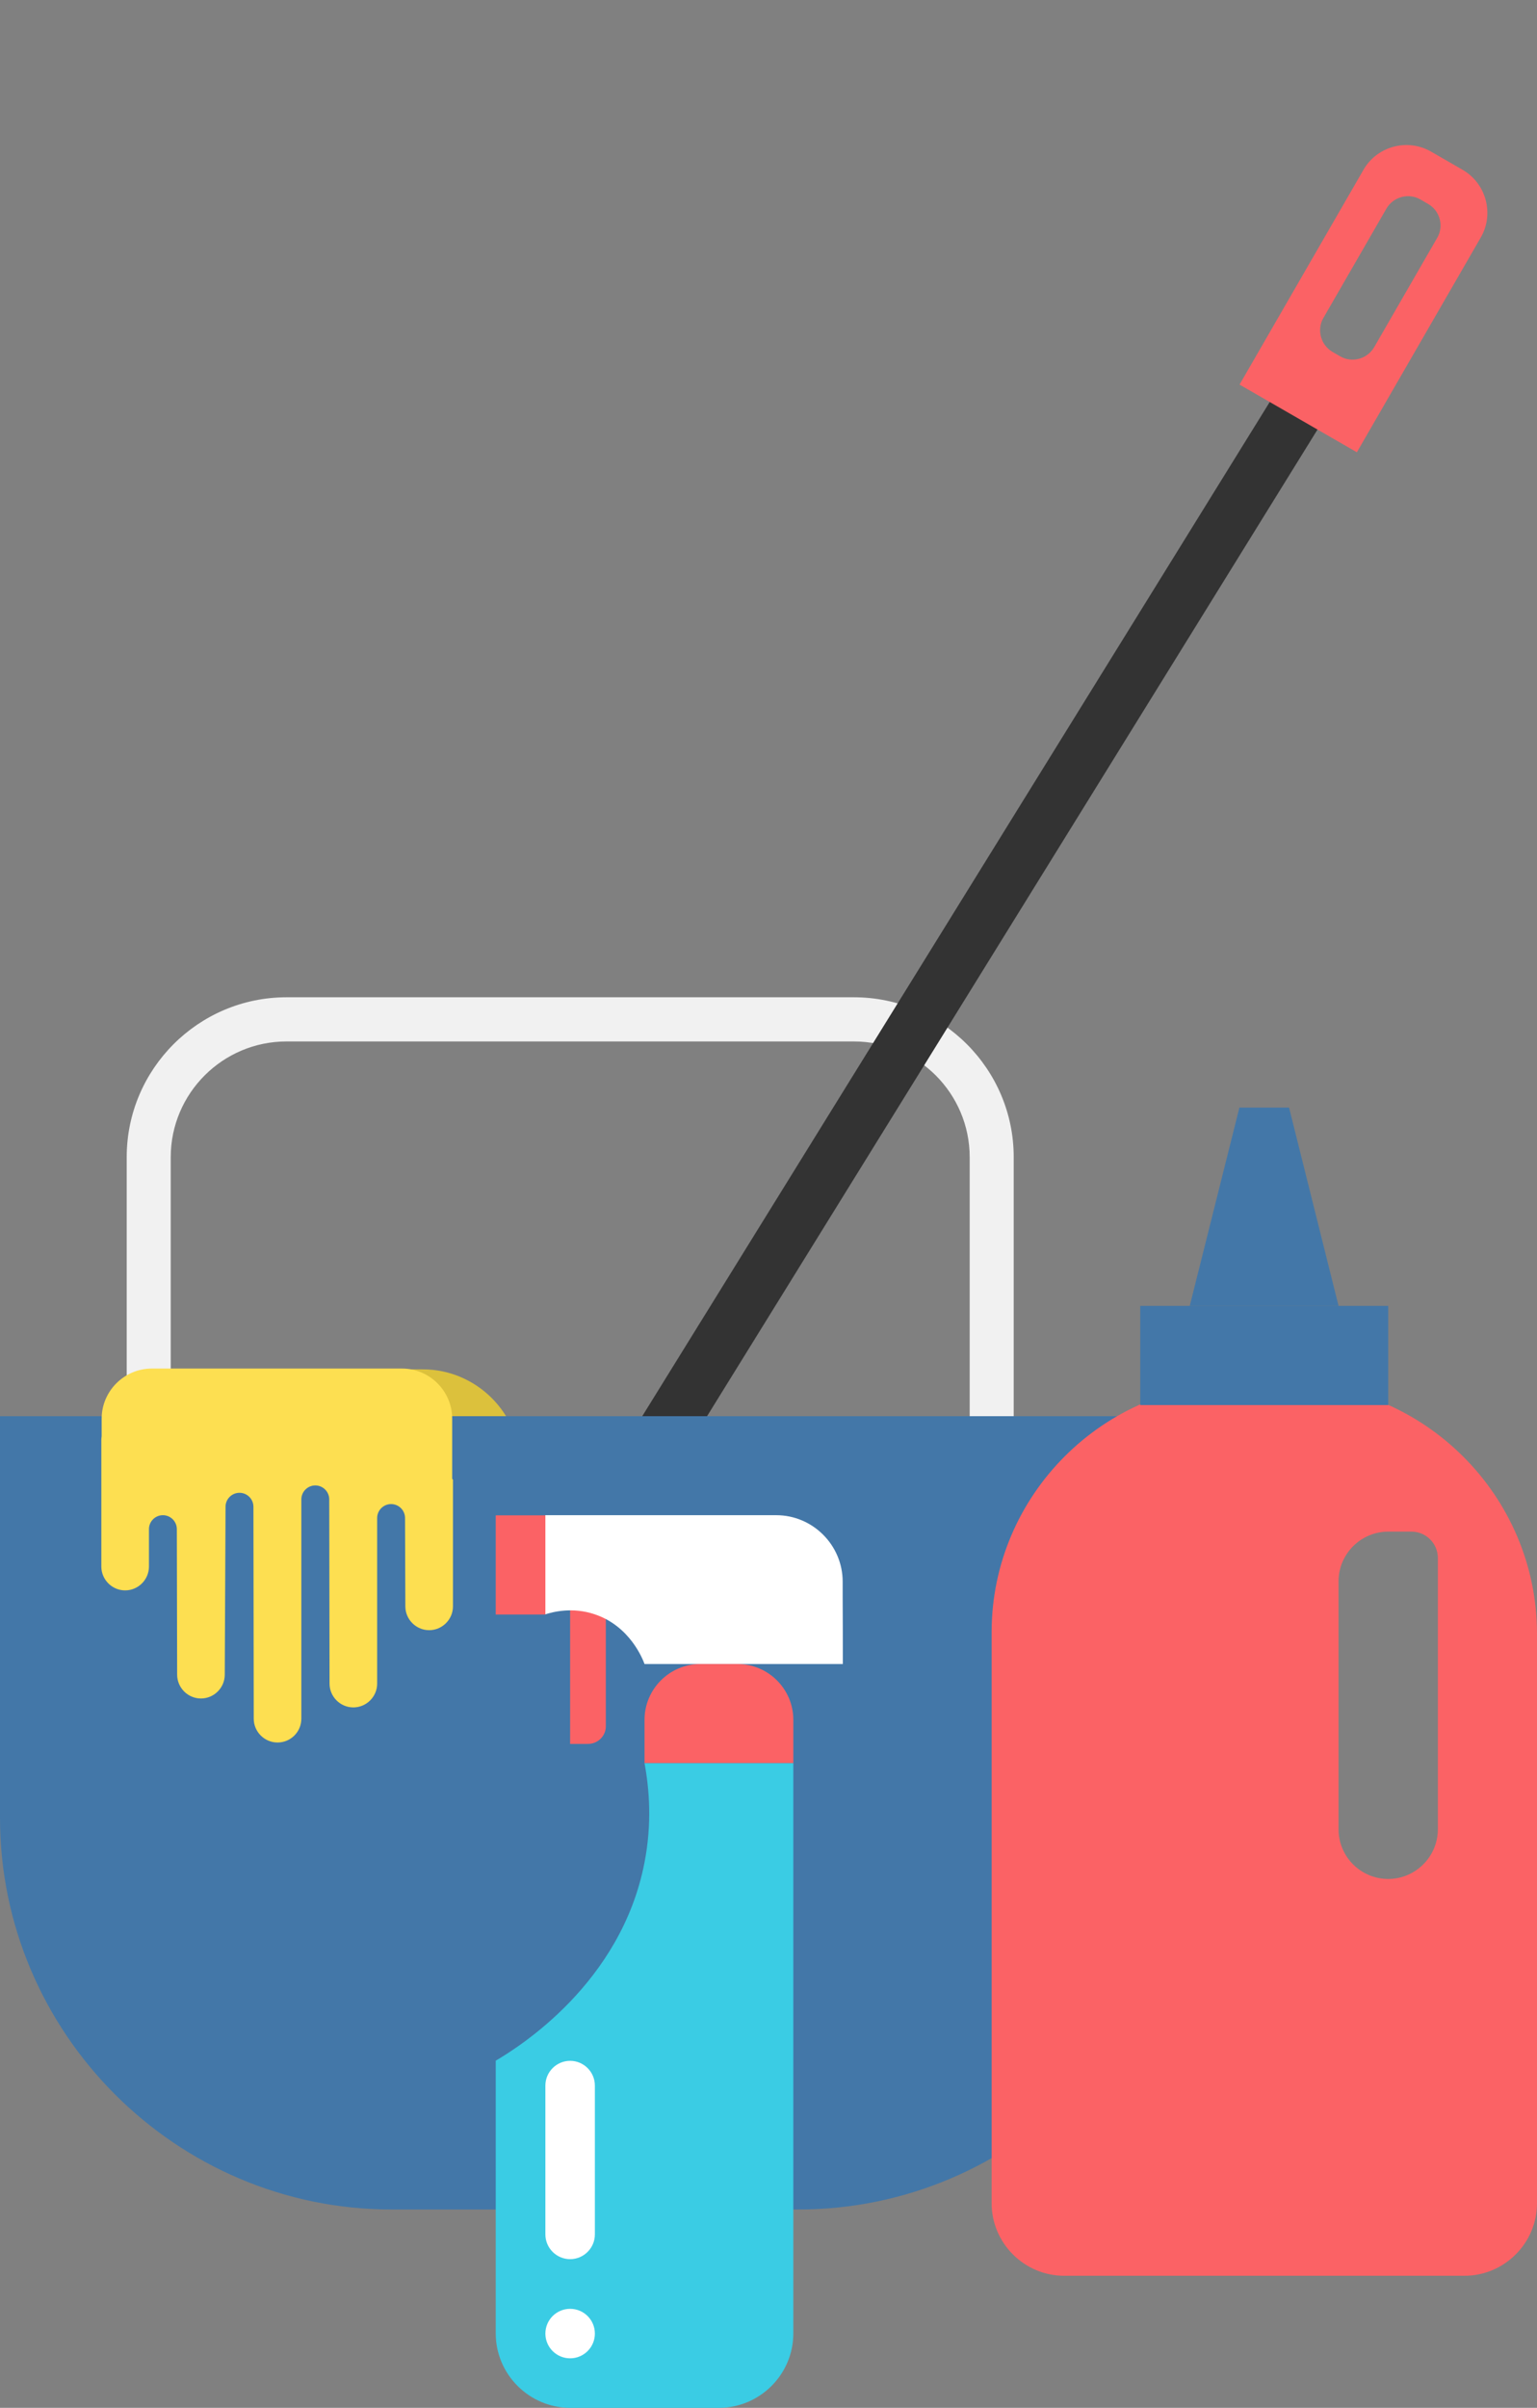 <?xml version="1.0" encoding="utf-8"?>
<!-- Generator: Adobe Illustrator 27.3.1, SVG Export Plug-In . SVG Version: 6.00 Build 0)  -->
<svg version="1.1" id="Слой_1" xmlns="http://www.w3.org/2000/svg" xmlns:xlink="http://www.w3.org/1999/xlink" x="0px" y="0px"
	 viewBox="0 0 98.13 153.7" style="enable-background:new 0 0 98.13 153.7;" xml:space="preserve">
<rect x="0" y="0" width="98.13" height="153.7" fill="#808080" stroke="none"/>
<style type="text/css">
	.st0{fill:#F1F1F1;}
	.st1{fill:#333333;}
	.st2{fill:#DCC13C;}
	.st3{fill:#4377A8;}
	.st4{fill:#FB6265;}
	.st5{fill:#FFFFFF;}
	.st6{fill:#3ACCE4;}
	.st7{fill:#FDDF51;}
</style>
<g>
	<path class="st0" d="M54.51,104.46H18.29c-5.62,0-10.2-4.58-10.2-10.2v-20.4c0-5.62,4.58-10.2,10.2-10.2h36.23
		c5.62,0,10.2,4.58,10.2,10.2v20.4C64.71,99.89,60.14,104.46,54.51,104.46z M18.29,66.48c-4.07,0-7.39,3.31-7.39,7.39v20.4
		c0,4.07,3.31,7.39,7.39,7.39h36.23c4.07,0,7.39-3.31,7.39-7.39v-20.4c0-4.07-3.31-7.39-7.39-7.39H18.29z"/>
	
		<rect x="22.02" y="57.47" transform="matrix(0.526 -0.85 0.85 0.526 -20.802 81.109)" class="st1" width="80.76" height="3.52"/>
	<path class="st2" d="M26.99,99.89h-7.56c-3.43,0-6.24-2.81-6.24-6.24v0c0-3.43,2.81-6.24,6.24-6.24h7.56
		c3.43,0,6.24,2.81,6.24,6.24v0C33.24,97.08,30.43,99.89,26.99,99.89z"/>
	<path class="st3" d="M50.97,141.04H25c-13.75,0-25-11.25-25-25V90.4h75.97v25.65C75.97,129.79,64.72,141.04,50.97,141.04z"/>
	<path class="st4" d="M82.13,88.29h-2.92c-8.74,0-15.9,7.15-15.9,15.9v36.45c0,2.54,2.08,4.63,4.63,4.63H93.5
		c2.54,0,4.63-2.08,4.63-4.63v-36.35C98.13,95.49,90.93,88.29,82.13,88.29z M91.8,116.77c0,1.74-1.42,3.17-3.17,3.17
		s-3.17-1.42-3.17-3.17v-15.83c0-1.74,1.42-3.17,3.17-3.17h1.49c0.92,0,1.68,0.75,1.68,1.68V116.77z"/>
	<rect x="72.8" y="83.36" class="st3" width="15.83" height="6.33"/>
	<path class="st3" d="M85.46,83.36h-9.5c1.06-4.22,2.11-8.44,3.17-12.66c1.06,0,2.11,0,3.17,0C83.35,74.92,84.41,79.14,85.46,83.36z
		"/>
	<path class="st4" d="M37.54,111.32H36.4v-11.25c0-0.63,0.51-1.14,1.14-1.14c0.63,0,1.14,0.51,1.14,1.14v10.11
		C38.69,110.81,38.17,111.32,37.54,111.32z"/>
	<path class="st5" d="M53.81,106.22c-4.22,0-8.44,0-12.66,0c-0.11-0.3-0.92-2.41-3.17-3.17c-1.44-0.49-2.7-0.15-3.17,0
		c0-2.11,0-4.22,0-6.33c4.92,0,9.83,0,14.75,0c2.33,0,4.24,1.91,4.24,4.24v1.01C53.81,103.4,53.81,104.81,53.81,106.22z"/>
	<rect x="31.65" y="96.73" class="st4" width="3.17" height="6.33"/>
	<path class="st4" d="M50.65,112.55h-9.5v-2.77c0-1.96,1.6-3.56,3.56-3.56h2.38c1.96,0,3.56,1.6,3.56,3.56V112.55z"/>
	<path class="st6" d="M45.9,153.7h-9.5c-2.61,0-4.75-2.14-4.75-4.75c0-5.8,0-11.61,0-17.41c1.44-0.85,8.01-4.92,9.5-12.66
		c0.48-2.47,0.31-4.66,0-6.33c3.17,0,6.33,0,9.5,0v36.4C50.65,151.57,48.51,153.7,45.9,153.7z"/>
	<path class="st5" d="M36.4,144.21L36.4,144.21c-0.87,0-1.58-0.71-1.58-1.58v-9.5c0-0.87,0.71-1.58,1.58-1.58h0
		c0.87,0,1.58,0.71,1.58,1.58v9.5C37.98,143.5,37.27,144.21,36.4,144.21z"/>
	<circle class="st5" cx="36.4" cy="148.96" r="1.58"/>
	<path class="st4" d="M93.38,10.84l-2.01-1.16c-1.51-0.87-3.45-0.35-4.32,1.16l-7.91,13.71l7.49,4.32l7.91-13.71
		C95.41,13.66,94.89,11.71,93.38,10.84z M91.76,15.18l-4.03,6.99c-0.44,0.75-1.41,1.01-2.16,0.58l-0.5-0.29
		c-0.75-0.44-1.01-1.41-0.58-2.16l4.03-6.99c0.44-0.75,1.41-1.01,2.16-0.58l0.5,0.29C91.93,13.45,92.2,14.43,91.76,15.18z"/>
	<path class="st7" d="M28.87,94.36v-3.8c0-1.76-1.44-3.2-3.2-3.2H9.69c-1.76,0-3.2,1.44-3.2,3.2v1.12
		c-0.01,0.08-0.02,0.15-0.02,0.23V100c0,0.83,0.68,1.52,1.52,1.52c0.83,0,1.52-0.68,1.52-1.52c0-0.8,0-1.59,0-2.39
		c0-0.49,0.4-0.89,0.89-0.89c0.49,0,0.89,0.4,0.89,0.89c0.01,3.1,0.01,6.19,0.02,9.29c0,0.83,0.68,1.52,1.52,1.52
		c0.83,0,1.52-0.68,1.52-1.52c0.02-3.57,0.03-7.14,0.05-10.72c0-0.49,0.4-0.89,0.89-0.89c0.49,0,0.89,0.4,0.89,0.89
		c0.01,4.51,0.01,9.02,0.02,13.53c0,0.83,0.68,1.52,1.52,1.52s1.52-0.68,1.52-1.52c0-4.67,0-9.33,0-14c0-0.49,0.4-0.89,0.89-0.89
		c0.49,0,0.89,0.4,0.89,0.89c0.01,3.92,0.01,7.84,0.02,11.76c0,0.83,0.68,1.52,1.52,1.52c0.83,0,1.52-0.68,1.52-1.52
		c0-3.52,0-7.04,0-10.57c0-0.49,0.4-0.89,0.89-0.89c0.49,0,0.89,0.4,0.89,0.89c0.01,1.88,0.01,3.76,0.02,5.64
		c0,0.83,0.68,1.52,1.52,1.52c0.83,0,1.52-0.68,1.52-1.52v-8.09C28.88,94.43,28.87,94.4,28.87,94.36z"/>
</g>
</svg>
